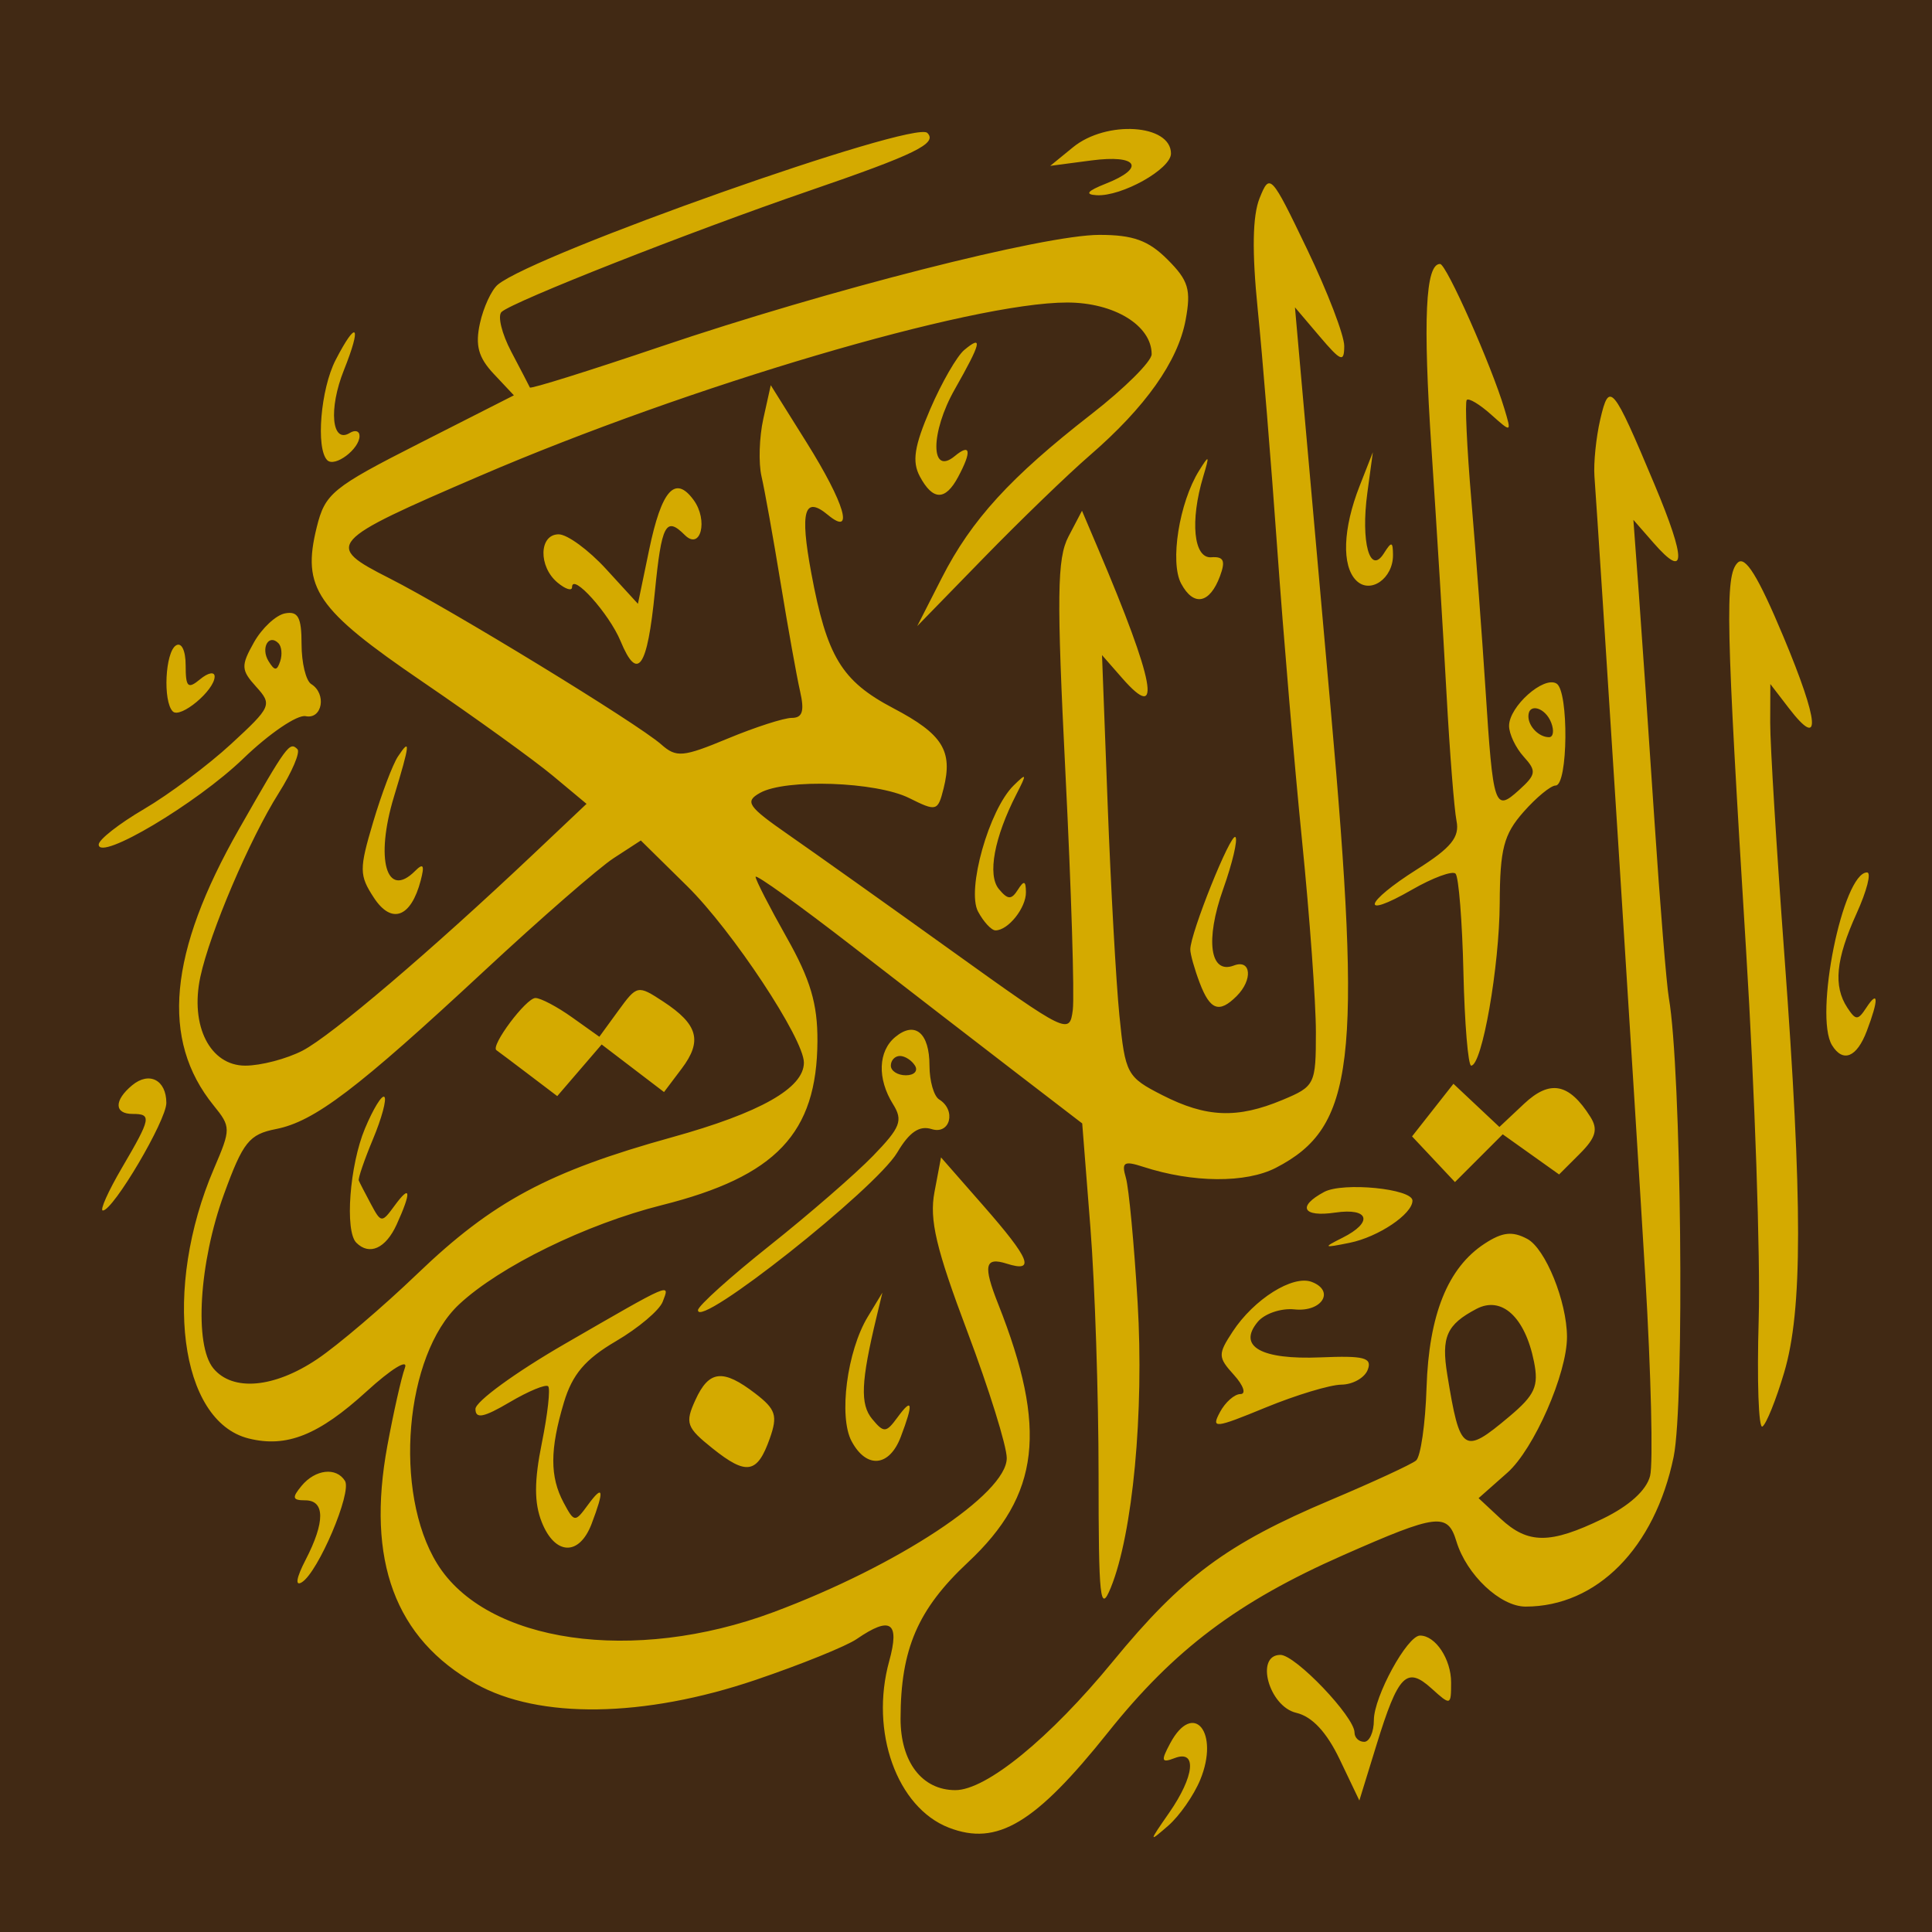 <?xml version="1.0" encoding="UTF-8" standalone="no"?>
<svg
   xmlns:dc="http://purl.org/dc/elements/1.1/"
   xmlns:cc="http://creativecommons.org/ns#"
   xmlns:rdf="http://www.w3.org/1999/02/22-rdf-syntax-ns#"
   xmlns:svg="http://www.w3.org/2000/svg"
   xmlns="http://www.w3.org/2000/svg"
   xmlns:sodipodi="http://sodipodi.sourceforge.net/DTD/sodipodi-0.dtd"
   xmlns:inkscape="http://www.inkscape.org/namespaces/inkscape"
   width="180"
   height="180"
   id="svg2"
   version="1.1"
   inkscape:version="0.91 r13725"
   sodipodi:docname="quran-1.svg"
   inkscape:export-filename="/Users/ovais/Sites/preact/assets/images/icons/icon-1024x1024.png"
   inkscape:export-xdpi="512"
   inkscape:export-ydpi="512">
  <defs
     id="defs15" />
  <sodipodi:namedview
     pagecolor="#ffffff"
     bordercolor="#666666"
     borderopacity="1"
     objecttolerance="10"
     gridtolerance="10"
     guidetolerance="10"
     inkscape:pageopacity="0"
     inkscape:pageshadow="2"
     inkscape:window-width="1280"
     inkscape:window-height="755"
     id="namedview13"
     showgrid="false"
     inkscape:zoom="1.3346448"
     inkscape:cx="-8.4285241"
     inkscape:cy="88.41304"
     inkscape:window-x="0"
     inkscape:window-y="1"
     inkscape:window-maximized="1"
     inkscape:current-layer="layer1" />
  <title
     id="title4">afga</title>
  <g
     id="layer1"
     transform="translate(0,3.174)">
    <rect
       style="opacity:1;fill:#412914;fill-opacity:1"
       id="rect4256"
       width="180"
       height="180"
       x="0"
       y="-3.174" />
    <path
       style="fill:#d4aa00"
       inkscape:connector-curvature="0"
       d="m 88.397,167.103 c -4.834,-1.879 -7.365,-8.944 -5.554,-15.504 1.007,-3.648 0.14,-4.243 -3.021,-2.071 -0.976,0.671 -5.218,2.386 -9.425,3.813 -10.405,3.527 -20.181,3.665 -26.065,0.368 -7.52,-4.214 -10.217,-11.472 -8.244,-22.18 0.574,-3.113 1.31,-6.383 1.637,-7.265 0.328,-0.886 -1.269,0.096 -3.564,2.19 -4.476,4.085 -7.464,5.277 -11.003,4.389 -6.442,-1.617 -8.024,-13.939 -3.226,-25.133 1.593,-3.717 1.592,-3.889 -0.037,-5.902 -4.943,-6.105 -4.194,-14.212 2.378,-25.745 4.469,-7.842 4.708,-8.169 5.438,-7.438 0.283,0.283 -0.501,2.125 -1.743,4.092 -2.708,4.29 -6.42,12.996 -7.303,17.127 -0.973,4.555 0.905,8.266 4.185,8.266 1.45,0 3.853,-0.629 5.34,-1.399 2.68,-1.386 11.965,-9.292 21.506,-18.312 l 4.95,-4.68 -3.15,-2.626 c -1.732,-1.444 -7.194,-5.384 -12.138,-8.756 -9.902,-6.754 -11.25,-8.72 -9.852,-14.377 0.782,-3.167 1.44,-3.705 9.606,-7.851 l 8.766,-4.451 -1.879,-2 c -1.43,-1.522 -1.737,-2.648 -1.284,-4.712 0.328,-1.491 1.078,-3.112 1.667,-3.601 C 49.831,20.483 85.183,7.994 86.397,9.208 87.374,10.185 85.306,11.197 75.347,14.617 64.311,18.408 47.833,24.896 46.733,25.885 c -0.393,0.353 0.012,2.022 0.9,3.708 0.888,1.686 1.669,3.188 1.736,3.337 0.067,0.149 5.534,-1.561 12.15,-3.801 15.612,-5.286 35.77,-10.42 40.908,-10.42 3.146,0 4.567,0.514 6.352,2.3 1.954,1.954 2.207,2.8 1.683,5.625 -0.715,3.856 -3.746,8.138 -8.943,12.632 -2.02,1.746 -6.46,6.037 -9.868,9.534 l -6.196,6.359 2.294,-4.5 c 2.752,-5.398 6.394,-9.384 13.923,-15.24 3.094,-2.406 5.625,-4.923 5.625,-5.592 0,-2.678 -3.498,-4.817 -7.875,-4.816 -8.915,0.002 -35.193,7.759 -54.675,16.138 -14.262,6.134 -14.557,6.467 -8.478,9.547 5.742,2.91 23.131,13.538 25.338,15.488 1.408,1.243 2.012,1.19 6.195,-0.548 2.549,-1.059 5.235,-1.926 5.97,-1.926 0.993,0 1.19,-0.634 0.77,-2.475 -0.311,-1.361 -1.129,-5.918 -1.818,-10.125 -0.689,-4.208 -1.488,-8.662 -1.776,-9.9 -0.288,-1.238 -0.212,-3.656 0.169,-5.373 l 0.693,-3.123 3.344,5.345 c 3.557,5.687 4.471,8.808 1.972,6.734 -2.193,-1.82 -2.614,-0.346 -1.544,5.407 1.453,7.811 2.826,10.075 7.649,12.611 4.59,2.414 5.562,3.964 4.682,7.469 -0.536,2.135 -0.661,2.17 -3.203,0.902 -3.07,-1.532 -11.502,-1.826 -13.897,-0.486 -1.461,0.818 -1.16,1.256 2.703,3.942 2.391,1.662 9.249,6.539 15.239,10.838 10.662,7.65 10.899,7.766 11.194,5.447 0.166,-1.303 -0.141,-11.217 -0.683,-22.031 -0.827,-16.519 -0.783,-20.047 0.278,-22.071 l 1.262,-2.409 1.518,3.574 c 5.268,12.402 5.996,16.324 2.233,12.027 l -1.885,-2.152 0.527,13.95 c 0.29,7.672 0.781,16.503 1.092,19.623 0.544,5.461 0.693,5.738 4,7.425 4.096,2.09 6.98,2.205 11.186,0.448 3.033,-1.267 3.121,-1.446 3.121,-6.326 0,-2.762 -0.58,-10.781 -1.289,-17.821 -0.709,-7.04 -1.749,-19.279 -2.31,-27.199 -0.562,-7.92 -1.381,-17.965 -1.821,-22.322 -0.544,-5.385 -0.487,-8.7 0.175,-10.35 0.95,-2.367 1.061,-2.248 4.433,4.772 1.902,3.96 3.456,8.01 3.453,9 -0.004,1.566 -0.303,1.449 -2.298,-0.9 l -2.293,-2.7 0.518,5.85 c 0.285,3.217 1.554,17.477 2.822,31.687 2.927,32.822 2.205,38.843 -5.11,42.626 -2.796,1.446 -7.749,1.411 -12.356,-0.085 -1.81,-0.588 -2.053,-0.436 -1.627,1.016 0.275,0.939 0.767,6.162 1.093,11.607 0.614,10.248 -0.451,21.565 -2.5,26.59 -0.991,2.429 -1.137,1.069 -1.137,-10.551 0,-7.336 -0.343,-17.697 -0.762,-23.023 l -0.762,-9.684 -6.143,-4.716 C 91.302,94.18 84.456,88.896 79.467,85.031 c -4.989,-3.865 -9.07,-6.795 -9.07,-6.511 0,0.284 1.302,2.823 2.893,5.642 2.215,3.924 2.887,6.189 2.869,9.661 -0.045,8.593 -3.856,12.61 -14.502,15.284 -7.049,1.771 -15.105,5.713 -18.881,9.241 -5.073,4.739 -6.155,17.516 -2.046,24.164 4.57,7.394 18.3,9.375 31.323,4.518 11.597,-4.325 21.744,-11.024 21.744,-14.356 0,-1.124 -1.653,-6.43 -3.674,-11.793 -2.917,-7.741 -3.548,-10.417 -3.062,-12.986 l 0.612,-3.236 3.944,4.5 c 4.361,4.976 4.878,6.256 2.181,5.4 -2.051,-0.651 -2.224,0.163 -0.797,3.766 4.61,11.64 3.889,17.786 -2.82,24.062 -4.673,4.371 -6.27,8.073 -6.278,14.557 -0.005,4.042 2.004,6.665 5.106,6.665 2.886,0 8.801,-4.834 14.68,-11.997 6.455,-7.864 10.621,-10.954 20.259,-15.024 3.96,-1.672 7.552,-3.331 7.982,-3.687 0.43,-0.355 0.87,-3.413 0.978,-6.794 0.217,-6.789 1.978,-11.163 5.398,-13.404 1.666,-1.091 2.595,-1.196 3.992,-0.448 1.688,0.904 3.683,5.826 3.695,9.118 0.012,3.42 -3.081,10.472 -5.553,12.66 l -2.683,2.374 2.04,1.901 c 2.564,2.389 4.616,2.393 9.52,0.019 2.467,-1.194 4.082,-2.655 4.419,-3.998 0.292,-1.164 0.09,-9.531 -0.449,-18.593 -0.875,-14.711 -4.312,-68.785 -4.736,-74.527 -0.091,-1.238 0.151,-3.62 0.538,-5.295 0.84,-3.629 1.163,-3.242 5.062,6.057 2.969,7.082 2.939,8.904 -0.09,5.44 l -1.882,-2.152 0.499,6.75 c 0.274,3.712 0.929,13.23 1.455,21.15 0.526,7.92 1.134,15.412 1.351,16.65 1.159,6.618 1.483,37.723 0.445,42.75 -1.753,8.489 -7.153,13.95 -13.795,13.95 -2.356,0 -5.499,-2.964 -6.443,-6.075 -0.819,-2.701 -1.769,-2.586 -10.542,1.282 -9.844,4.34 -15.76,8.797 -21.909,16.502 -6.788,8.508 -10.341,10.634 -14.842,8.885 z m 52.214,-38.294 c 2.399,-2.018 2.765,-2.831 2.308,-5.116 -0.832,-4.159 -3.009,-6.158 -5.36,-4.921 -2.784,1.465 -3.293,2.613 -2.718,6.136 1.186,7.272 1.506,7.488 5.77,3.9 z M 29.547,123.457 c 1.925,-1.293 6.137,-4.882 9.358,-7.975 6.988,-6.708 12.231,-9.518 23.7,-12.699 8.223,-2.281 12.292,-4.583 12.292,-6.955 0,-2.221 -6.659,-12.29 -10.872,-16.44 l -4.321,-4.256 -2.528,1.644 c -1.391,0.904 -6.804,5.619 -12.03,10.478 -11.873,11.04 -15.844,14.057 -19.434,14.763 -2.499,0.492 -3.072,1.21 -4.839,6.055 -2.33,6.391 -2.798,14.062 -0.991,16.245 1.799,2.172 5.662,1.829 9.664,-0.86 z m 3.651,-10.849 c -1.088,-1.088 -0.625,-7.22 0.803,-10.637 0.771,-1.846 1.587,-3.173 1.812,-2.948 0.225,0.225 -0.251,1.99 -1.059,3.922 -0.807,1.932 -1.404,3.672 -1.326,3.865 0.078,0.194 0.584,1.178 1.125,2.187 0.954,1.782 1.019,1.786 2.214,0.151 1.506,-2.06 1.586,-1.304 0.187,1.767 -1.015,2.228 -2.535,2.913 -3.756,1.692 z M 49.233,96.911 c -1.477,-1.121 -2.82,-2.13 -2.983,-2.242 -0.575,-0.396 2.765,-4.861 3.636,-4.861 0.485,0 2.023,0.812 3.418,1.805 l 2.535,1.805 1.77,-2.43 c 1.742,-2.391 1.808,-2.405 4.177,-0.853 3.252,2.131 3.675,3.667 1.723,6.256 l -1.644,2.179 -2.905,-2.216 -2.905,-2.216 -2.069,2.405 -2.069,2.405 -2.686,-2.038 z m 59.694,68.808 c 2.366,-3.409 2.618,-5.903 0.515,-5.096 -1.239,0.475 -1.301,0.271 -0.418,-1.378 2.162,-4.039 4.631,-1.021 2.793,3.415 -0.597,1.44 -1.934,3.357 -2.973,4.259 -1.835,1.594 -1.833,1.561 0.082,-1.199 z m 15.892,-4.969 c -1.218,-2.548 -2.57,-3.998 -4.05,-4.344 -2.553,-0.597 -3.865,-5.398 -1.475,-5.398 1.399,0 6.903,5.766 6.903,7.231 0,0.478 0.405,0.869 0.9,0.869 0.495,0 0.902,-0.911 0.903,-2.025 0.004,-2.192 3.109,-7.875 4.303,-7.875 1.439,0 2.893,2.196 2.893,4.369 0,2.161 -0.04,2.173 -1.821,0.561 -2.324,-2.103 -3.107,-1.302 -5.127,5.246 l -1.601,5.19 -1.828,-3.825 z M 28.473,142.152 c 1.825,-3.529 1.812,-5.544 -0.036,-5.544 -1.196,0 -1.257,-0.244 -0.34,-1.35 1.282,-1.545 3.236,-1.767 4.044,-0.46 0.663,1.072 -2.498,8.505 -4.016,9.443 -0.655,0.405 -0.519,-0.413 0.348,-2.089 z m 21.999,-3.519 c -0.708,-1.788 -0.706,-3.832 0.009,-7.363 0.544,-2.689 0.81,-5.067 0.591,-5.287 -0.219,-0.219 -1.833,0.448 -3.587,1.483 -2.422,1.429 -3.188,1.58 -3.188,0.629 0,-0.689 3.733,-3.409 8.296,-6.045 10.116,-5.844 9.832,-5.722 9.149,-3.944 -0.306,0.797 -2.267,2.452 -4.359,3.678 -2.862,1.677 -4.061,3.089 -4.845,5.706 -1.311,4.377 -1.318,6.921 -0.023,9.339 0.986,1.843 1.057,1.85 2.25,0.219 1.453,-1.986 1.564,-1.433 0.354,1.751 -1.15,3.024 -3.416,2.943 -4.647,-0.166 z m 15.906,-6.87 c -2.424,-1.94 -2.571,-2.352 -1.594,-4.495 1.27,-2.788 2.569,-2.93 5.588,-0.611 1.909,1.467 2.1,2.058 1.35,4.181 -1.164,3.295 -2.164,3.468 -5.343,0.925 z m 12.964,-0.658 c -1.222,-2.284 -0.428,-8.403 1.506,-11.597 l 1.362,-2.25 -0.541,2.25 c -1.457,6.053 -1.547,8.154 -0.41,9.524 1.089,1.312 1.298,1.297 2.367,-0.164 1.396,-1.91 1.492,-1.316 0.295,1.832 -1.065,2.802 -3.194,2.99 -4.577,0.406 z m 34.315,-2.709 c 0.497,-0.928 1.357,-1.688 1.911,-1.688 0.554,0 0.284,-0.8 -0.6,-1.777 -1.503,-1.661 -1.511,-1.925 -0.127,-4.037 1.986,-3.031 5.612,-5.31 7.374,-4.634 2.193,0.841 0.938,2.83 -1.615,2.559 -1.242,-0.132 -2.782,0.392 -3.422,1.163 -1.901,2.29 0.312,3.539 5.859,3.307 4.07,-0.17 4.824,0.029 4.391,1.157 -0.288,0.75 -1.391,1.372 -2.452,1.384 -1.061,0.012 -4.245,0.974 -7.075,2.138 -4.733,1.947 -5.074,1.981 -4.243,0.429 z m 50.196,-8.644 c 0.168,-5.713 -0.359,-21.166 -1.172,-34.341 -1.887,-30.588 -1.982,-34.964 -0.792,-36.155 0.701,-0.701 1.901,1.235 4.26,6.87 3.363,8.033 3.561,10.642 0.507,6.668 l -1.718,-2.237 -0.013,3.6 c -0.007,1.98 0.586,11.7 1.317,21.6 1.712,23.162 1.707,33.14 -0.018,38.948 -0.755,2.544 -1.667,4.807 -2.025,5.029 -0.358,0.222 -0.514,-4.27 -0.346,-9.983 z m -98.823,-0.866 c 0.018,-0.4 3.024,-3.107 6.681,-6.014 3.657,-2.908 7.985,-6.665 9.619,-8.35 2.573,-2.655 2.823,-3.299 1.869,-4.826 -1.476,-2.363 -1.39,-4.927 0.21,-6.254 1.835,-1.523 3.189,-0.391 3.189,2.667 0,1.427 0.405,2.844 0.9,3.15 1.622,1.003 1.031,3.313 -0.706,2.761 -1.132,-0.359 -2.075,0.283 -3.191,2.172 -2.007,3.397 -18.654,16.569 -18.57,14.694 z M 85.247,96.108 c -0.306,-0.495 -0.937,-0.9 -1.403,-0.9 -0.466,0 -0.847,0.405 -0.847,0.9 0,0.495 0.631,0.9 1.403,0.9 0.772,0 1.153,-0.405 0.847,-0.9 z m 39.825,16.039 c 2.893,-1.448 2.501,-2.813 -0.675,-2.347 -3.029,0.445 -3.567,-0.565 -1.027,-1.924 1.753,-0.938 8.227,-0.3 8.227,0.811 0,1.249 -3.185,3.387 -5.85,3.927 -2.465,0.499 -2.524,0.459 -0.675,-0.467 z M 11.362,105.623 c 2.718,-4.638 2.792,-5.015 0.986,-5.015 -1.715,0 -1.734,-1.261 -0.039,-2.667 1.591,-1.321 3.189,-0.497 3.189,1.644 0,1.639 -4.948,10.023 -5.916,10.023 -0.305,0 0.496,-1.793 1.78,-3.985 z m 122.196,-0.794 -2,-2.128 1.928,-2.451 1.928,-2.451 2.141,2.012 2.141,2.012 2.29,-2.152 c 2.431,-2.283 4.201,-1.937 6.187,1.211 0.733,1.162 0.51,1.94 -0.984,3.434 l -1.931,1.931 -2.626,-1.87 -2.626,-1.87 -2.225,2.225 -2.225,2.225 -1.999,-2.128 z m 2.787,-17.4 c -0.111,-4.771 -0.442,-8.915 -0.735,-9.208 -0.293,-0.293 -2.126,0.384 -4.073,1.504 -4.888,2.813 -4.467,1.221 0.509,-1.922 3.161,-1.997 3.96,-2.981 3.654,-4.5 -0.215,-1.069 -0.634,-6.399 -0.931,-11.844 -0.297,-5.445 -0.927,-15.71 -1.401,-22.811 -0.806,-12.081 -0.565,-17.253 0.802,-17.229 0.59,0.01 4.77,9.423 5.991,13.49 0.673,2.242 0.669,2.244 -1.25,0.531 -1.059,-0.946 -2.074,-1.553 -2.257,-1.35 -0.182,0.203 0.011,4.419 0.431,9.369 0.42,4.95 1.01,12.847 1.313,17.55 0.712,11.063 0.851,11.484 3.125,9.426 1.604,-1.452 1.649,-1.773 0.431,-3.118 -0.747,-0.825 -1.357,-2.114 -1.357,-2.864 0,-1.803 3.231,-4.678 4.426,-3.939 1.149,0.71 1.068,9.496 -0.087,9.496 -0.454,0 -1.806,1.114 -3.004,2.475 -1.831,2.08 -2.183,3.433 -2.207,8.481 -0.028,5.927 -1.646,15.146 -2.658,15.142 -0.286,-0.001 -0.611,-3.906 -0.723,-8.677 z m 8.178,-23.271 c -0.548,-1.427 -2.125,-1.873 -2.125,-0.6 0,0.952 0.984,1.95 1.922,1.95 0.397,0 0.489,-0.608 0.204,-1.35 z m 26.165,30.054 c -1.697,-2.746 1.009,-16.104 3.263,-16.104 0.417,0 -0.023,1.721 -0.978,3.825 -1.936,4.265 -2.182,6.765 -0.862,8.775 0.788,1.2 0.985,1.2 1.772,0 1.139,-1.735 1.155,-0.751 0.036,2.191 -0.929,2.443 -2.211,2.964 -3.231,1.313 z M 111.775,88.4 c -0.483,-1.27 -0.878,-2.672 -0.878,-3.116 0,-1.506 3.773,-10.902 4.205,-10.471 0.236,0.236 -0.279,2.421 -1.144,4.857 -1.683,4.74 -1.231,7.966 0.997,7.111 1.612,-0.619 1.791,1.32 0.262,2.848 -1.624,1.624 -2.473,1.321 -3.442,-1.229 z M 91.123,81.757 c -1.085,-2.027 1.02,-9.492 3.313,-11.748 1.227,-1.207 1.255,-1.122 0.268,0.8 -2.075,4.043 -2.725,7.543 -1.642,8.847 0.834,1.005 1.166,1.018 1.768,0.07 0.572,-0.901 0.744,-0.849 0.754,0.227 0.014,1.461 -1.655,3.555 -2.835,3.555 -0.379,0 -1.11,-0.788 -1.626,-1.752 z M 34.831,80.46 c -1.367,-2.086 -1.372,-2.652 -0.068,-7.035 0.78,-2.622 1.82,-5.374 2.312,-6.117 1.194,-1.802 1.136,-1.219 -0.373,3.752 -1.765,5.817 -0.697,9.58 1.964,6.919 0.773,-0.773 0.906,-0.556 0.533,0.871 -0.906,3.466 -2.716,4.133 -4.368,1.611 z M 9.197,75.509 c 0,-0.456 1.898,-1.942 4.218,-3.302 2.32,-1.36 5.974,-4.09 8.119,-6.068 3.752,-3.459 3.841,-3.662 2.337,-5.325 -1.417,-1.566 -1.437,-1.956 -0.214,-4.136 0.743,-1.324 2.046,-2.541 2.895,-2.704 1.222,-0.235 1.544,0.362 1.544,2.866 0,1.74 0.405,3.413 0.9,3.719 1.456,0.9 1.038,3.31 -0.519,2.991 -0.78,-0.16 -3.395,1.617 -5.811,3.949 -4.338,4.188 -13.471,9.619 -13.471,8.011 z M 25.941,56.752 c -0.915,-0.915 -1.67,0.462 -0.919,1.677 0.567,0.917 0.779,0.918 1.084,0.004 0.208,-0.625 0.134,-1.382 -0.165,-1.681 z m -9.842,6.358 c -0.933,-0.933 -0.71,-5.529 0.298,-6.152 0.515,-0.318 0.9,0.477 0.9,1.857 0,2.043 0.207,2.241 1.35,1.293 0.743,-0.616 1.35,-0.729 1.35,-0.25 0,1.285 -3.197,3.952 -3.898,3.252 z m 41.72,-6.548 c -1.063,-2.567 -4.522,-6.417 -4.522,-5.033 0,0.385 -0.607,0.196 -1.35,-0.421 -1.803,-1.496 -1.734,-4.5 0.104,-4.5 0.799,0 2.788,1.456 4.418,3.237 l 2.965,3.237 1.042,-5.021 c 1.161,-5.592 2.423,-7.008 4.146,-4.652 1.38,1.887 0.658,4.743 -0.824,3.261 -1.764,-1.764 -2.164,-1.001 -2.787,5.319 -0.699,7.096 -1.608,8.398 -3.192,4.574 z m 52.226,-5.363 c -1.063,-1.987 -0.185,-7.536 1.665,-10.513 0.955,-1.538 0.999,-1.481 0.397,0.523 -1.249,4.157 -0.903,7.661 0.745,7.537 1.157,-0.087 1.345,0.318 0.814,1.754 -0.953,2.576 -2.46,2.868 -3.62,0.7 z m 16.31,-0.292 c -1.367,-1.367 -1.243,-4.829 0.315,-8.799 l 1.236,-3.15 -0.514,3.791 c -0.621,4.575 0.233,7.7 1.539,5.634 0.717,-1.134 0.84,-1.113 0.852,0.14 0.021,2.201 -2.121,3.69 -3.428,2.384 z m -40.655,-9.692 c -0.742,-1.386 -0.522,-2.809 0.967,-6.272 1.06,-2.463 2.49,-4.946 3.178,-5.517 1.763,-1.463 1.567,-0.658 -0.893,3.673 -2.284,4.022 -2.282,8.115 0.004,6.218 1.474,-1.223 1.595,-0.454 0.308,1.95 -1.191,2.226 -2.354,2.209 -3.565,-0.052 z m -55.211,-1.515 c -1.079,-1.079 -0.614,-6.64 0.781,-9.337 1.984,-3.837 2.455,-3.262 0.773,0.943 -1.447,3.617 -1.14,6.899 0.548,5.856 0.498,-0.308 0.906,-0.181 0.906,0.283 0,1.221 -2.31,2.953 -3.008,2.256 z M 103.022,13.939 c 3.756,-1.484 2.977,-2.734 -1.35,-2.164 l -3.825,0.504 2.125,-1.735 c 3.109,-2.539 9.125,-2.152 9.125,0.588 0,1.446 -4.595,4.019 -6.93,3.881 -1.13,-0.067 -0.872,-0.391 0.855,-1.074 z"
       id="path2396" />
  </g>
</svg>
